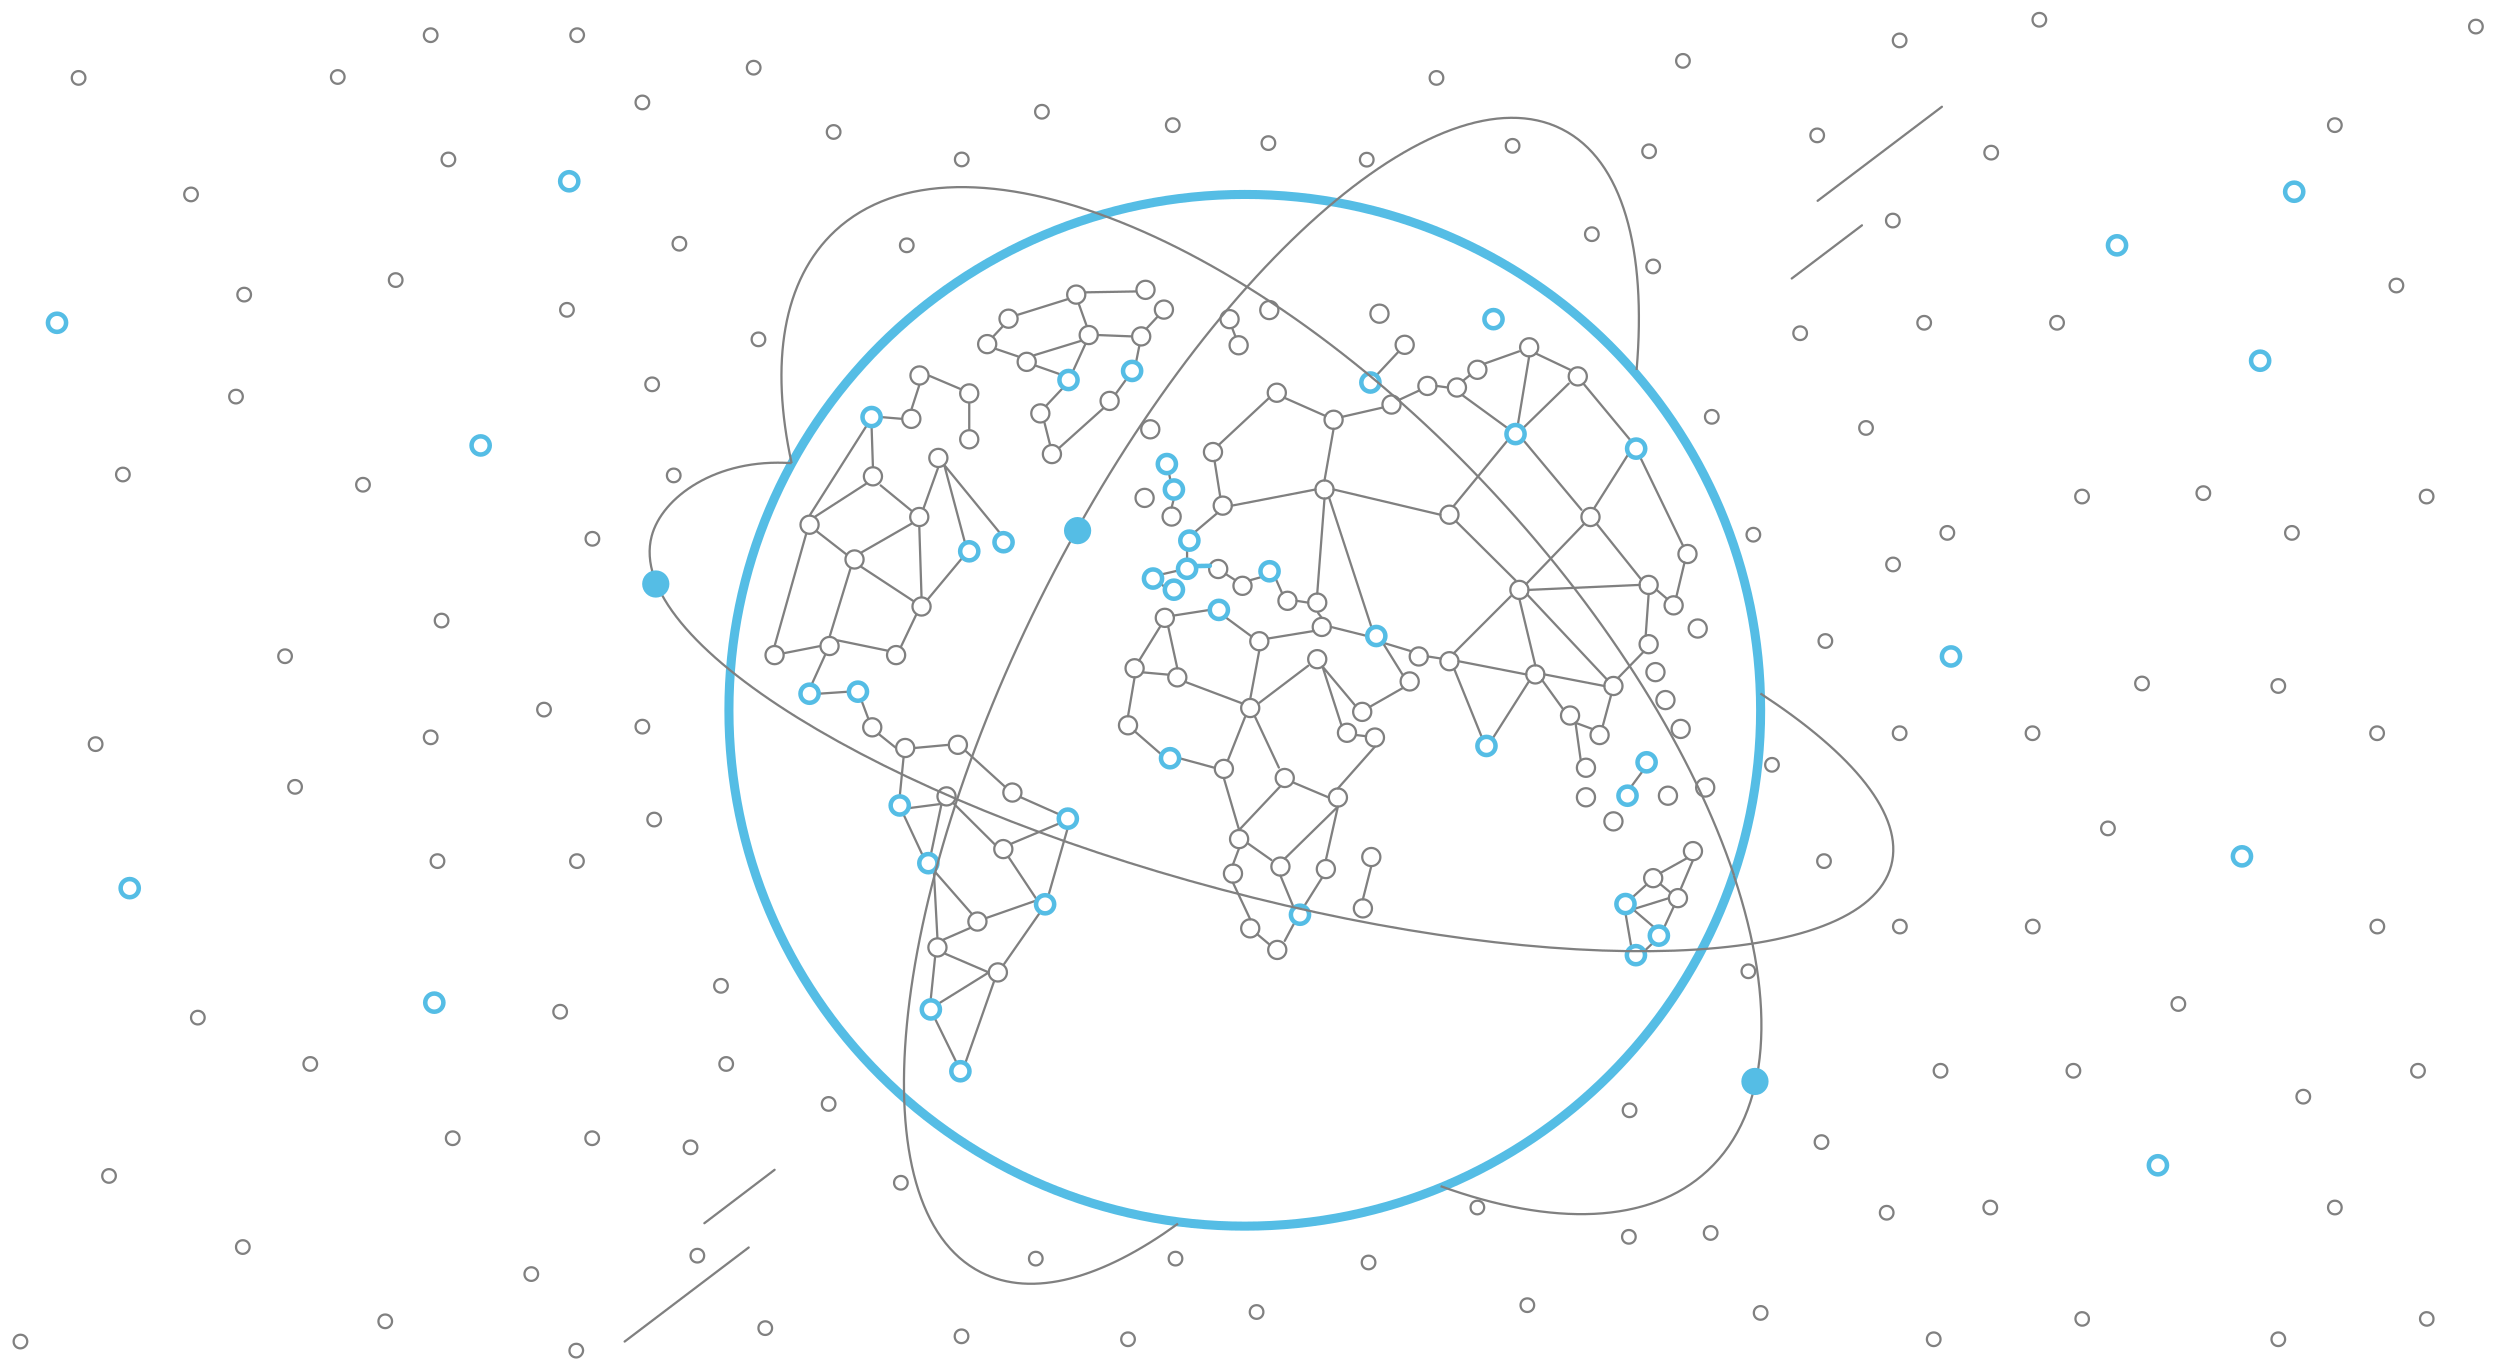 <?xml version="1.0" encoding="utf-8"?>
<!-- Generator: Adobe Illustrator 24.3.0, SVG Export Plug-In . SVG Version: 6.00 Build 0)  -->
<svg version="1.1" id="Layer_1" xmlns="http://www.w3.org/2000/svg" xmlns:xlink="http://www.w3.org/1999/xlink" x="0px" y="0px"
	 viewBox="0 0 1100.6 600.5" style="enable-background:new 0 0 1100.6 600.5;" xml:space="preserve">
<style type="text/css">
	.domains0{fill:none;stroke:#808080;stroke-linecap:round;stroke-linejoin:round;stroke-miterlimit:10;}
	.domains1{fill:url(#SVGID_1_);}
	.domains2{fill:none;stroke:#55bde5;stroke-width:4;stroke-linecap:round;stroke-linejoin:round;stroke-miterlimit:10;}
	.domains3{fill:url(#SVGID_2_);}
	.domains4{fill:none;stroke:#55bde5;stroke-width:2;stroke-linecap:round;stroke-linejoin:round;stroke-miterlimit:10;}
	.domains5{fill:none;stroke:#808080;stroke-miterlimit:10;}
	.domains6{fill:#55bde5;}
</style>
<path class="domains0" d="M197.4,73.2c-1.7,0-3-1.3-3-3s1.3-3,3-3s3,1.3,3,3C200.4,71.8,199.1,73.2,197.4,73.2z"/>
<path class="domains0" d="M189.6,18.5c-1.7,0-3-1.3-3-3s1.3-3,3-3s3,1.3,3,3C192.6,17.1,191.2,18.5,189.6,18.5z M282.8,48.1
	c-1.7,0-3-1.3-3-3s1.3-3,3-3s3,1.3,3,3S284.5,48.1,282.8,48.1z M423.4,73.2c-1.7,0-3-1.3-3-3s1.3-3,3-3s3,1.3,3,3
	C426.4,71.8,425,73.2,423.4,73.2z"/>
<path class="domains0" d="M458.7,52.2c-1.7,0-3-1.3-3-3s1.3-3,3-3s3,1.3,3,3C461.7,50.8,460.3,52.2,458.7,52.2z"/>
<path class="domains0" d="M399.2,111c-1.7,0-3-1.3-3-3s1.3-3,3-3s3,1.3,3,3S400.9,111,399.2,111z M516.3,58.1c-1.7,0-3-1.3-3-3s1.3-3,3-3
	s3,1.3,3,3C519.3,56.7,518,58.1,516.3,58.1z M558.4,66c-1.7,0-3-1.3-3-3s1.3-3,3-3s3,1.3,3,3C561.4,64.7,560.1,66,558.4,66z
	 M601.7,73.3c-1.7,0-3-1.3-3-3s1.3-3,3-3s3,1.3,3,3S603.4,73.3,601.7,73.3z M665.9,67.2c-1.7,0-3-1.3-3-3s1.3-3,3-3s3,1.3,3,3
	C668.9,65.9,667.6,67.2,665.9,67.2z M632.4,37.3c-1.7,0-3-1.3-3-3s1.3-3,3-3s3,1.3,3,3S634.1,37.3,632.4,37.3z M726,69.6
	c-1.7,0-3-1.3-3-3s1.3-3,3-3s3,1.3,3,3C729,68.2,727.7,69.6,726,69.6z M800,62.6c-1.7,0-3-1.3-3-3s1.3-3,3-3s3,1.3,3,3
	S801.7,62.6,800,62.6z M897.8,11.7c-1.7,0-3-1.3-3-3s1.3-3,3-3s3,1.3,3,3C900.8,10.3,899.5,11.7,897.8,11.7z M700.8,106.1
	c-1.7,0-3-1.3-3-3s1.3-3,3-3s3,1.3,3,3S702.5,106.1,700.8,106.1z M740.9,29.8c-1.7,0-3-1.3-3-3s1.3-3,3-3s3,1.3,3,3
	C743.9,28.4,742.5,29.8,740.9,29.8z M727.8,120.3c-1.7,0-3-1.3-3-3s1.3-3,3-3s3,1.3,3,3C730.8,118.9,729.4,120.3,727.8,120.3z
	 M792.5,149.7c-1.7,0-3-1.3-3-3s1.3-3,3-3s3,1.3,3,3S794.2,149.7,792.5,149.7z M753.6,186.5c-1.7,0-3-1.3-3-3s1.3-3,3-3s3,1.3,3,3
	C756.6,185.1,755.3,186.5,753.6,186.5z M771.9,238.4c-1.7,0-3-1.3-3-3s1.3-3,3-3s3,1.3,3,3C774.9,237,773.5,238.4,771.9,238.4z
	 M803.6,285.2c-1.7,0-3-1.3-3-3s1.3-3,3-3s3,1.3,3,3S805.2,285.2,803.6,285.2z M780.1,339.7c-1.7,0-3-1.3-3-3s1.3-3,3-3s3,1.3,3,3
	C783.1,338.3,781.7,339.7,780.1,339.7z M836.3,325.8c-1.7,0-3-1.3-3-3s1.3-3,3-3s3,1.3,3,3C839.3,324.4,838,325.8,836.3,325.8z
	 M803,382.1c-1.7,0-3-1.3-3-3s1.3-3,3-3s3,1.3,3,3S804.7,382.1,803,382.1z M769.7,430.6c-1.7,0-3-1.3-3-3s1.3-3,3-3s3,1.3,3,3
	S771.3,430.6,769.7,430.6z M854.3,474.4c-1.7,0-3-1.3-3-3s1.3-3,3-3s3,1.3,3,3S855.9,474.4,854.3,474.4z M836.4,410.9
	c-1.7,0-3-1.3-3-3s1.3-3,3-3s3,1.3,3,3S838.1,410.9,836.4,410.9z M801.9,505.8c-1.7,0-3-1.3-3-3s1.3-3,3-3s3,1.3,3,3
	C804.9,504.4,803.5,505.8,801.9,505.8z M851.3,592.6c-1.7,0-3-1.3-3-3s1.3-3,3-3s3,1.3,3,3S852.9,592.6,851.3,592.6z M830.6,536.9
	c-1.7,0-3-1.3-3-3s1.3-3,3-3s3,1.3,3,3S832.2,536.9,830.6,536.9z M876.2,534.6c-1.7,0-3-1.3-3-3s1.3-3,3-3s3,1.3,3,3
	S877.9,534.6,876.2,534.6z"/>
<path class="domains0" d="M775.1,581c-1.7,0-3-1.3-3-3s1.3-3,3-3s3,1.3,3,3C778.1,579.6,776.8,581,775.1,581z"/>
<path class="domains0" d="M916.5,583.6c-1.7-0.1-2.9-1.6-2.8-3.2c0.1-1.7,1.6-2.9,3.2-2.7c1.7,0.1,2.9,1.6,2.7,3.2
	C919.6,582.5,918.1,583.7,916.5,583.6L916.5,583.6z M753.1,545.8c-1.7,0-3-1.3-3-3s1.3-3,3-3s3,1.3,3,3
	C756.1,544.4,754.7,545.8,753.1,545.8z M672.4,577.6c-1.7,0-3-1.3-3-3s1.3-3,3-3s3,1.3,3,3S674,577.6,672.4,577.6z M650.4,534.6
	c-1.7,0-3-1.3-3-3s1.3-3,3-3s3,1.3,3,3C653.4,533.2,652,534.6,650.4,534.6z M602.5,558.8c-1.7,0-3-1.3-3-3s1.3-3,3-3s3,1.3,3,3
	S604.1,558.8,602.5,558.8z M553.2,580.6c-1.7,0-3-1.3-3-3s1.3-3,3-3s3,1.3,3,3S554.9,580.6,553.2,580.6z M517.5,557.1
	c-1.7,0-3-1.3-3-3s1.3-3,3-3s3,1.3,3,3S519.2,557.1,517.5,557.1z M456,557.1c-1.7,0-3-1.3-3-3s1.3-3,3-3s3,1.3,3,3
	S457.6,557.1,456,557.1z M496.6,592.6c-1.7,0-3-1.3-3-3s1.3-3,3-3s3,1.3,3,3S498.2,592.6,496.6,592.6z M423.3,591.3
	c-1.7,0-3-1.3-3-3s1.3-3,3-3s3,1.3,3,3S424.9,591.3,423.3,591.3z M396.6,523.7c-1.7,0-3-1.3-3-3s1.3-3,3-3s3,1.3,3,3
	C399.6,522.3,398.3,523.7,396.6,523.7z M307,555.8c-1.7,0-3-1.3-3-3s1.3-3,3-3s3,1.3,3,3S308.7,555.8,307,555.8z M233.9,563.9
	c-1.7,0-3-1.3-3-3s1.3-3,3-3s3,1.3,3,3S235.5,563.9,233.9,563.9z M304,508.1c-1.7,0-3-1.3-3-3s1.3-3,3-3s3,1.3,3,3
	C307,506.7,305.7,508.1,304,508.1z M169.6,584.7c-1.7,0-3-1.3-3-3s1.3-3,3-3s3,1.3,3,3C172.6,583.3,171.2,584.7,169.6,584.7z"/>
<path class="domains0" d="M319.7,471.4c-1.7,0-3-1.3-3-3s1.3-3,3-3s3,1.3,3,3S321.4,471.4,319.7,471.4z"/>
<path class="domains0" d="M317.4,437c-1.7,0-3-1.3-3-3s1.3-3,3-3s3,1.3,3,3S319,437,317.4,437z M296.6,212.3c-1.7,0-3-1.3-3-3s1.3-3,3-3
	s3,1.3,3,3C299.6,210.9,298.3,212.3,296.6,212.3z"/>
<path class="domains0" d="M287.1,172.2c-1.7,0-3-1.3-3-3s1.3-3,3-3s3,1.3,3,3S288.8,172.2,287.1,172.2z M107.5,132.7c-1.7,0-3-1.3-3-3
	s1.3-3,3-3s3,1.3,3,3S109.2,132.7,107.5,132.7z M189.6,327.6c-1.7,0-3-1.3-3-3s1.3-3,3-3s3,1.3,3,3S191.3,327.6,189.6,327.6z"/>
<path class="domains0" d="M9,593.6c-1.7,0-3-1.3-3-3s1.3-3,3-3s3,1.3,3,3C12,592.2,10.6,593.6,9,593.6z M260.8,240.2c-1.7,0-3-1.3-3-3
	s1.3-3,3-3s3,1.3,3,3S262.5,240.2,260.8,240.2z M333.9,152.4c-1.7,0-3-1.3-3-3s1.3-3,3-3s3,1.3,3,3S335.6,152.4,333.9,152.4z
	 M249.6,139.4c-1.7,0-3-1.3-3-3s1.3-3,3-3s3,1.3,3,3C252.6,138,251.3,139.4,249.6,139.4z M84.1,88.6c-1.7,0-3-1.3-3-3s1.3-3,3-3
	s3,1.3,3,3C87,87.3,85.7,88.6,84.1,88.6z M288,363.8c-1.7,0-3-1.3-3-3s1.3-3,3-3s3,1.3,3,3C291,362.4,289.7,363.8,288,363.8z
	 M282.8,322.9c-1.7,0-3-1.3-3-3s1.3-3,3-3s3,1.3,3,3C285.8,321.5,284.5,322.9,282.8,322.9z M239.5,315.4c-1.7,0-3-1.3-3-3s1.3-3,3-3
	s3,1.3,3,3C242.5,314,241.1,315.4,239.5,315.4z M254,382.1c-1.7,0-3-1.3-3-3s1.3-3,3-3s3,1.3,3,3S255.7,382.1,254,382.1z
	 M246.6,448.4c-1.7,0-3-1.3-3-3s1.3-3,3-3s3,1.3,3,3S248.3,448.4,246.6,448.4z M260.7,504.1c-1.7,0-3-1.3-3-3s1.3-3,3-3s3,1.3,3,3
	C263.7,502.7,262.4,504.1,260.7,504.1z M54.1,211.9c-1.7,0-3-1.3-3-3s1.3-3,3-3s3,1.3,3,3S55.7,211.9,54.1,211.9z M42.1,330.6
	c-1.7,0-3-1.3-3-3s1.3-3,3-3s3,1.3,3,3S43.8,330.6,42.1,330.6z M34.6,37.3c-1.7,0-3-1.3-3-3s1.3-3,3-3s3,1.3,3,3
	C37.6,35.9,36.3,37.3,34.6,37.3z M192.6,382.1c-1.7,0-3-1.3-3-3s1.3-3,3-3s3,1.3,3,3S194.3,382.1,192.6,382.1z M199.3,504.1
	c-1.7,0-3-1.3-3-3s1.3-3,3-3s3,1.3,3,3C202.3,502.7,201,504.1,199.3,504.1z M87.1,451c-1.7,0-3-1.3-3-3s1.3-3,3-3s3,1.3,3,3
	S88.7,451,87.1,451z M106.9,552c-1.7,0-3-1.3-3-3s1.3-3,3-3s3,1.3,3,3C109.9,550.6,108.5,552,106.9,552z M48,520.7c-1.7,0-3-1.3-3-3
	s1.3-3,3-3s3,1.3,3,3C51,519.3,49.6,520.7,48,520.7z M125.5,291.9c-1.7,0-3-1.3-3-3s1.3-3,3-3s3,1.3,3,3
	C128.5,290.5,127.1,291.9,125.5,291.9z M129.9,349.4c-1.7,0-3-1.3-3-3s1.3-3,3-3s3,1.3,3,3S131.6,349.4,129.9,349.4z M136.6,471.4
	c-1.7,0-3-1.3-3-3s1.3-3,3-3s3,1.3,3,3C139.6,470,138.3,471.4,136.6,471.4z M194.4,276.2c-1.7,0-3-1.3-3-3s1.3-3,3-3s3,1.3,3,3
	S196,276.2,194.4,276.2z M103.9,177.6c-1.7,0-3-1.3-3-3s1.3-3,3-3s3,1.3,3,3C106.9,176.2,105.5,177.6,103.9,177.6z M148.7,36.9
	c-1.7,0-3-1.3-3-3s1.3-3,3-3s3,1.3,3,3C151.7,35.5,150.3,36.9,148.7,36.9z M174.2,126.3c-1.7,0-3-1.3-3-3s1.3-3,3-3s3,1.3,3,3
	S175.9,126.3,174.2,126.3z M159.8,216.4c-1.7,0-3-1.3-3-3s1.3-3,3-3s3,1.3,3,3C162.8,215,161.5,216.4,159.8,216.4z M364.8,489
	c-1.7,0-3-1.3-3-3s1.3-3,3-3s3,1.3,3,3C367.8,487.6,366.5,489,364.8,489z M336.9,587.7c-1.7,0-3-1.3-3-3s1.3-3,3-3s3,1.3,3,3
	C339.9,586.3,338.6,587.7,336.9,587.7z M253.7,597.6c-1.7,0-3-1.3-3-3s1.3-3,3-3s3,1.3,3,3C256.6,596.2,255.3,597.6,253.7,597.6
	L253.7,597.6z M717.1,547.5c-1.7,0-3-1.3-3-3s1.3-3,3-3s3,1.3,3,3C720.1,546.1,718.8,547.5,717.1,547.5z M717.4,491.8
	c-1.7,0-3-1.3-3-3s1.3-3,3-3s3,1.3,3,3S719.1,491.8,717.4,491.8z"/>
<path class="domains0" d="M821.5,191.4c-1.7,0-3-1.3-3-3s1.3-3,3-3s3,1.3,3,3C824.5,190,823.2,191.4,821.5,191.4z"/>
<path class="domains0" d="M876.6,70.2c-1.7,0-3-1.3-3-3s1.3-3,3-3s3,1.3,3,3S878.3,70.2,876.6,70.2z M833.4,251.5c-1.7,0-3-1.3-3-3
	s1.3-3,3-3s3,1.3,3,3C836.4,250.1,835.1,251.5,833.4,251.5z M857.3,237.6c-1.7,0-3-1.3-3-3s1.3-3,3-3s3,1.3,3,3
	C860.3,236.2,859,237.6,857.3,237.6z M916.6,221.6c-1.7,0-3-1.3-3-3s1.3-3,3-3s3,1.3,3,3C919.6,220.2,918.3,221.6,916.6,221.6z
	 M847.1,145.1c-1.7,0-3-1.3-3-3s1.3-3,3-3s3,1.3,3,3S848.7,145.1,847.1,145.1z M1003,305c-1.7,0-3-1.3-3-3s1.3-3,3-3s3,1.3,3,3
	S1004.6,305,1003,305z M894.8,325.8c-1.7,0-3-1.3-3-3s1.3-3,3-3s3,1.3,3,3C897.8,324.4,896.5,325.8,894.8,325.8z M1055,128.7
	c-1.7,0-3-1.3-3-3s1.3-3,3-3s3,1.3,3,3C1058,127.3,1056.7,128.7,1055,128.7z M1027.9,58.1c-1.7,0-3-1.3-3-3s1.3-3,3-3s3,1.3,3,3
	C1030.9,56.7,1029.6,58.1,1027.9,58.1z M1090,14.7c-1.7,0-3-1.3-3-3s1.3-3,3-3s3,1.3,3,3C1093,13.3,1091.7,14.7,1090,14.7z
	 M912.8,474.4c-1.7,0-3-1.3-3-3s1.3-3,3-3s3,1.3,3,3S914.4,474.4,912.8,474.4z M894.9,410.9c-1.7,0-3-1.3-3-3s1.3-3,3-3s3,1.3,3,3
	S896.6,410.9,894.9,410.9z M943,303.9c-1.7,0-3-1.3-3-3s1.3-3,3-3s3,1.3,3,3S944.7,303.9,943,303.9z M905.6,145.1c-1.7,0-3-1.3-3-3
	s1.3-3,3-3s3,1.3,3,3S907.2,145.1,905.6,145.1z M833.3,100.1c-1.7,0-3-1.3-3-3s1.3-3,3-3s3,1.3,3,3S835,100.1,833.3,100.1z"/>
<path class="domains0" d="M836.3,20.8c-1.7,0-3-1.3-3-3s1.3-3,3-3s3,1.3,3,3C839.3,19.4,838,20.8,836.3,20.8z M970,220.1
	c-1.7,0-3-1.3-3-3s1.3-3,3-3s3,1.3,3,3S971.7,220.1,970,220.1z M928,367.7c-1.7,0-3-1.3-3-3s1.3-3,3-3s3,1.3,3,3
	C931,366.3,929.7,367.7,928,367.7z M1014,485.8c-1.7,0-3-1.3-3-3s1.3-3,3-3s3,1.3,3,3C1017,484.4,1015.7,485.8,1014,485.8z"/>
<path class="domains0" d="M367,61.1c-1.7,0-3-1.3-3-3s1.3-3,3-3s3,1.3,3,3S368.6,61.1,367,61.1z M331.8,32.8c-1.7,0-3-1.3-3-3s1.3-3,3-3
	s3,1.3,3,3C334.8,31.4,333.4,32.8,331.8,32.8z M299.1,110.3c-1.7,0-3-1.3-3-3s1.3-3,3-3s3,1.3,3,3S300.7,110.3,299.1,110.3z
	 M254.1,18.5c-1.7,0-3-1.3-3-3s1.3-3,3-3s3,1.3,3,3C257,17.1,255.7,18.5,254.1,18.5z"/>
<path class="domains0" d="M800.2,88.4L854.9,47 M788.8,122.6l30.9-23.4 M329.6,549.2L275,590.6 M341,515l-30.9,23.5"/>
<radialGradient id="SVGID_1_" cx="688" cy="-129.4" r="0" gradientTransform="matrix(1 0 0 1 0 465)" gradientUnits="userSpaceOnUse">
	<stop  offset="0" style="stop-color:#27AAE1"/>
	<stop  offset="0.199" style="stop-color:#2AABE1"/>
	<stop  offset="0.347" style="stop-color:#33AEE1"/>
	<stop  offset="0.478" style="stop-color:#44B3E2"/>
	<stop  offset="0.6" style="stop-color:#5ABAE3"/>
	<stop  offset="0.715" style="stop-color:#78C4E4"/>
	<stop  offset="0.826" style="stop-color:#9CCFE5"/>
	<stop  offset="0.93" style="stop-color:#C6DDE7"/>
	<stop  offset="1" style="stop-color:#E6E7E8"/>
</radialGradient>
<path class="domains1" d="M688,335.6C687.6,335.3,687.5,335.3,688,335.6z"/>
<path id="svg-concept" class="domains2" d="M775.1,312.7c0,125.4-101.7,227.1-227.1,227.1S320.9,438.1,320.9,312.7S422.6,85.6,548,85.6
	C673.4,85.5,775.1,187.2,775.1,312.7z"/>
<path class="domains0" d="M566.3,418.2c0,2.2-1.8,4-4,4s-4-1.8-4-4s1.8-4,4-4S566.3,415.9,566.3,418.2z M554.4,408.7c0,2.2-1.8,4-4,4
	s-4-1.8-4-4s1.8-4,4-4S554.4,406.5,554.4,408.7z M587.7,382.6c0,2.2-1.8,4-4,4s-4-1.8-4-4s1.8-4,4-4S587.7,380.4,587.7,382.6z
	 M593,351.1c0,2.2-1.8,4-4,4s-4-1.8-4-4s1.8-4,4-4S593,348.9,593,351.1z M609.3,324.7c0,2.2-1.8,4-4,4s-4-1.8-4-4s1.8-4,4-4
	S609.3,322.5,609.3,324.7z M597,322.6c0,2.2-1.8,4-4,4s-4-1.8-4-4s1.8-4,4-4S597,320.4,597,322.6z M583.9,290.2c0,2.2-1.8,4-4,4
	s-4-1.8-4-4s1.8-4,4-4S583.9,288,583.9,290.2z M603.7,313.4c0,2.2-1.8,4-4,4s-4-1.8-4-4s1.8-4,4-4S603.7,311.1,603.7,313.4z
	 M624.6,300c0,2.2-1.8,4-4,4s-4-1.8-4-4s1.8-4,4-4S624.6,297.8,624.6,300z M585.9,276c0,2.2-1.8,4-4,4s-4-1.8-4-4s1.8-4,4-4
	S585.9,273.8,585.9,276z M583.9,265.3c0,2.2-1.8,4-4,4s-4-1.8-4-4s1.8-4,4-4S583.9,263.1,583.9,265.3z M570.8,264.5c0,2.2-1.8,4-4,4
	s-4-1.8-4-4s1.8-4,4-4S570.8,262.3,570.8,264.5z M558.4,282.3c0,2.2-1.8,4-4,4s-4-1.8-4-4s1.8-4,4-4S558.4,280.1,558.4,282.3z
	 M516.8,272c0,2.2-1.8,4-4,4s-4-1.8-4-4s1.8-4,4-4S516.8,269.8,516.8,272z M540.3,250.5c0,2.2-1.8,4-4,4s-4-1.8-4-4s1.8-4,4-4
	S540.3,248.3,540.3,250.5z M551,257.9c0,2.2-1.8,4-4,4s-4-1.8-4-4s1.8-4,4-4S551,255.7,551,257.9z M542.3,222.6c0,2.2-1.8,4-4,4
	s-4-1.8-4-4s1.8-4,4-4S542.3,220.3,542.3,222.6z M538,199c0,2.2-1.8,4-4,4s-4-1.8-4-4s1.8-4,4-4S538,196.8,538,199z M566.1,172.9
	c0,2.2-1.8,4-4,4s-4-1.8-4-4s1.8-4,4-4S566.1,170.7,566.1,172.9z M591.1,184.8c0,2.2-1.8,4-4,4s-4-1.8-4-4s1.8-4,4-4
	S591.1,182.5,591.1,184.8z M616.6,178.1c0,2.2-1.8,4-4,4s-4-1.8-4-4s1.8-4,4-4S616.6,175.9,616.6,178.1z M632.4,169.9
	c0,2.2-1.8,4-4,4s-4-1.8-4-4s1.8-4,4-4C630.7,165.9,632.4,167.7,632.4,169.9z M654.4,162.8c0,2.2-1.8,4-4,4s-4-1.8-4-4s1.8-4,4-4
	C652.7,158.8,654.4,160.5,654.4,162.8z M645.4,170.6c0,2.2-1.8,4-4,4s-4-1.8-4-4s1.8-4,4-4S645.4,168.4,645.4,170.6z M677.2,152.9
	c0,2.2-1.8,4-4,4s-4-1.8-4-4s1.8-4,4-4S677.2,150.7,677.2,152.9z M698.6,165.7c0,2.2-1.8,4-4,4s-4-1.8-4-4s1.8-4,4-4
	S698.6,163.5,698.6,165.7z M746.9,243.9c0,2.2-1.8,4-4,4s-4-1.8-4-4s1.8-4,4-4C745.2,239.9,746.9,241.7,746.9,243.9z M740.8,266.5
	c0,2.2-1.8,4-4,4s-4-1.8-4-4s1.8-4,4-4S740.8,264.3,740.8,266.5z M729.8,257.5c0,2.2-1.8,4-4,4s-4-1.8-4-4s1.8-4,4-4
	S729.8,255.3,729.8,257.5z M729.8,283.6c0,2.2-1.8,4-4,4s-4-1.8-4-4s1.8-4,4-4S729.8,281.4,729.8,283.6z M714.3,302c0,2.2-1.8,4-4,4
	s-4-1.8-4-4s1.8-4,4-4S714.3,299.8,714.3,302z M708.2,323.6c0,2.2-1.8,4-4,4s-4-1.8-4-4s1.8-4,4-4S708.2,321.4,708.2,323.6z
	 M695.2,315c0,2.2-1.8,4-4,4s-4-1.8-4-4s1.8-4,4-4S695.2,312.8,695.2,315z M679.9,296.9c0,2.2-1.8,4-4,4s-4-1.8-4-4s1.8-4,4-4
	S679.9,294.6,679.9,296.9z M642.1,291.1c0,2.2-1.8,4-4,4s-4-1.8-4-4s1.8-4,4-4S642.1,288.9,642.1,291.1z M672.9,259.7
	c0,2.2-1.8,4-4,4s-4-1.8-4-4s1.8-4,4-4S672.9,257.5,672.9,259.7z M704.2,227.6c0,2.2-1.8,4-4,4s-4-1.8-4-4s1.8-4,4-4
	S704.2,225.4,704.2,227.6z M587.1,215.5c0,2.2-1.8,4-4,4s-4-1.8-4-4s1.8-4,4-4S587.1,213.3,587.1,215.5z M642.1,226.6
	c0,2.2-1.8,4-4,4s-4-1.8-4-4s1.8-4,4-4S642.1,224.3,642.1,226.6z M628.6,289c0,2.2-1.8,4-4,4s-4-1.8-4-4s1.8-4,4-4
	S628.6,286.8,628.6,289z M702.2,338c0,2.2-1.8,4-4,4s-4-1.8-4-4s1.8-4,4-4S702.2,335.8,702.2,338z M749.3,374.7c0,2.2-1.8,4-4,4
	s-4-1.8-4-4s1.8-4,4-4S749.3,372.5,749.3,374.7z M604,399.9c0,2.2-1.8,4-4,4s-4-1.8-4-4s1.8-4,4-4S604,397.7,604,399.9z
	 M607.7,377.3c0,2.2-1.8,4-4,4s-4-1.8-4-4s1.8-4,4-4S607.7,375.1,607.7,377.3z M743.9,320.9c0,2.2-1.8,4-4,4s-4-1.8-4-4s1.8-4,4-4
	S743.9,318.7,743.9,320.9z M751.4,276.7c0,2.2-1.8,4-4,4s-4-1.8-4-4s1.8-4,4-4S751.4,274.5,751.4,276.7z M754.7,346.7
	c0,2.2-1.8,4-4,4s-4-1.8-4-4s1.8-4,4-4S754.7,344.5,754.7,346.7z M738.3,350.3c0,2.2-1.8,4-4,4s-4-1.8-4-4s1.8-4,4-4
	S738.3,348.1,738.3,350.3z M714.3,361.6c0,2.2-1.8,4-4,4s-4-1.8-4-4s1.8-4,4-4S714.3,359.4,714.3,361.6z M702.2,351c0,2.2-1.8,4-4,4
	s-4-1.8-4-4s1.8-4,4-4S702.2,348.8,702.2,351z M737.2,308.2c0,2.2-1.8,4-4,4s-4-1.8-4-4s1.8-4,4-4S737.2,306,737.2,308.2z
	 M732.8,295.9c0,2.2-1.8,4-4,4s-4-1.8-4-4s1.8-4,4-4S732.8,293.7,732.8,295.9z M731.8,386.6c0,2.2-1.8,4-4,4s-4-1.8-4-4s1.8-4,4-4
	S731.8,384.4,731.8,386.6z M742.7,395.4c0,2.2-1.8,4-4,4s-4-1.8-4-4s1.8-4,4-4S742.7,393.2,742.7,395.4z M519.8,227.4
	c0,2.2-1.8,4-4,4s-4-1.8-4-4s1.8-4,4-4S519.8,225.2,519.8,227.4z M507.9,219.2c0,2.2-1.8,4-4,4s-4-1.8-4-4s1.8-4,4-4
	S507.9,217,507.9,219.2z M503.5,294.2c0,2.2-1.8,4-4,4s-4-1.8-4-4s1.8-4,4-4S503.5,292,503.5,294.2z M500.6,319.3c0,2.2-1.8,4-4,4
	s-4-1.8-4-4s1.8-4,4-4S500.6,317.1,500.6,319.3z M522.3,298.2c0,2.2-1.8,4-4,4s-4-1.8-4-4s1.8-4,4-4S522.3,296,522.3,298.2z
	 M554.4,311.7c0,2.2-1.8,4-4,4s-4-1.8-4-4s1.8-4,4-4S554.4,309.5,554.4,311.7z M569.6,342.5c0,2.2-1.8,4-4,4s-4-1.8-4-4s1.8-4,4-4
	C567.8,338.6,569.6,340.3,569.6,342.5z M567.7,381.5c0,2.2-1.8,4-4,4s-4-1.8-4-4s1.8-4,4-4S567.7,379.3,567.7,381.5z M546.8,384.6
	c0,2.2-1.8,4-4,4s-4-1.8-4-4s1.8-4,4-4C545.1,380.6,546.8,382.3,546.8,384.6z M549.5,369.4c0,2.2-1.8,4-4,4s-4-1.8-4-4s1.8-4,4-4
	C547.8,365.4,549.5,367.2,549.5,369.4z M542.8,338.5c0,2.2-1.8,4-4,4s-4-1.8-4-4s1.8-4,4-4C541.1,334.6,542.8,336.3,542.8,338.5z
	 M510.4,189c0,2.2-1.8,4-4,4s-4-1.8-4-4s1.8-4,4-4S510.4,186.8,510.4,189z M549.3,152c0,2.2-1.8,4-4,4s-4-1.8-4-4s1.8-4,4-4
	S549.3,149.8,549.3,152z M545.3,140.5c0,2.2-1.8,4-4,4s-4-1.8-4-4s1.8-4,4-4S545.3,138.3,545.3,140.5z M562.8,136.5c0,2.2-1.8,4-4,4
	s-4-1.8-4-4s1.8-4,4-4C561.1,132.5,562.8,134.3,562.8,136.5z M611.3,138.1c0,2.2-1.8,4-4,4s-4-1.8-4-4s1.8-4,4-4
	C609.6,134.1,611.3,135.9,611.3,138.1z M622.4,151.8c0,2.2-1.8,4-4,4s-4-1.8-4-4s1.8-4,4-4S622.4,149.6,622.4,151.8z M542.4,144.3
	l1.5,3.9 M605.9,165.3l9.8-10.5"/>
<radialGradient id="SVGID_2_" cx="425.7" cy="-217.7" r="0" gradientTransform="matrix(1 0 0 1 0 465)" gradientUnits="userSpaceOnUse">
	<stop  offset="0" style="stop-color:#27AAE1"/>
	<stop  offset="0.199" style="stop-color:#2AABE1"/>
	<stop  offset="0.347" style="stop-color:#33AEE1"/>
	<stop  offset="0.478" style="stop-color:#44B3E2"/>
	<stop  offset="0.6" style="stop-color:#5ABAE3"/>
	<stop  offset="0.715" style="stop-color:#78C4E4"/>
	<stop  offset="0.826" style="stop-color:#9CCFE5"/>
	<stop  offset="0.93" style="stop-color:#C6DDE7"/>
	<stop  offset="1" style="stop-color:#E6E7E8"/>
</radialGradient>
<path class="domains3" d="M425.7,247.3C425.6,247.3,425.6,247.3,425.7,247.3z"/>
<path class="domains0" d="M467.1,199.9c0,2.2-1.8,4-4,4s-4-1.8-4-4s1.8-4,4-4S467.1,197.7,467.1,199.9z M443.3,428.1c0,2.2-1.8,4-4,4
	s-4-1.8-4-4s1.8-4,4-4C441.6,424.1,443.3,425.9,443.3,428.1z M416.7,417.1c0,2.2-1.8,4-4,4s-4-1.8-4-4s1.8-4,4-4
	S416.7,414.9,416.7,417.1z M434.3,405.7c0,2.2-1.8,4-4,4s-4-1.8-4-4s1.8-4,4-4S434.3,403.4,434.3,405.7z M449.7,348.9
	c0,2.2-1.8,4-4,4s-4-1.8-4-4s1.8-4,4-4C447.9,345,449.7,346.7,449.7,348.9z M425.7,327.9c0,2.2-1.8,4-4,4s-4-1.8-4-4s1.8-4,4-4
	C424,323.9,425.7,325.7,425.7,327.9z M402.5,329.3c0,2.2-1.8,4-4,4s-4-1.8-4-4s1.8-4,4-4S402.5,327.1,402.5,329.3z M388,320.2
	c0,2.2-1.8,4-4,4s-4-1.8-4-4s1.8-4,4-4S388,318,388,320.2z M345,288.4c0,2.2-1.8,4-4,4s-4-1.8-4-4s1.8-4,4-4S345,286.2,345,288.4z
	 M369.2,284.4c0,2.2-1.8,4-4,4s-4-1.8-4-4s1.8-4,4-4C367.5,280.4,369.2,282.2,369.2,284.4z M398.5,288.4c0,2.2-1.8,4-4,4s-4-1.8-4-4
	s1.8-4,4-4S398.5,286.2,398.5,288.4z M409.7,267c0,2.2-1.8,4-4,4s-4-1.8-4-4s1.8-4,4-4S409.7,264.8,409.7,267z M417.1,201.6
	c0,2.2-1.8,4-4,4s-4-1.8-4-4s1.8-4,4-4S417.1,199.4,417.1,201.6z M408.7,227.6c0,2.2-1.8,4-4,4s-4-1.8-4-4s1.8-4,4-4
	S408.7,225.4,408.7,227.6z M388.3,209.7c0,2.2-1.8,4-4,4s-4-1.8-4-4s1.8-4,4-4S388.3,207.5,388.3,209.7z M408.8,165.3
	c0,2.2-1.8,4-4,4s-4-1.8-4-4s1.8-4,4-4S408.8,163.1,408.8,165.3z M405.2,184.4c0,2.2-1.8,4-4,4s-4-1.8-4-4s1.8-4,4-4
	C403.5,180.4,405.2,182.1,405.2,184.4z M430.7,173.2c0,2.2-1.8,4-4,4s-4-1.8-4-4s1.8-4,4-4S430.7,171,430.7,173.2z M430.7,193.4
	c0,2.2-1.8,4-4,4s-4-1.8-4-4s1.8-4,4-4S430.7,191.2,430.7,193.4z M360.4,231c0,2.2-1.8,4-4,4s-4-1.8-4-4s1.8-4,4-4
	S360.4,228.8,360.4,231z M380.2,246.3c0,2.2-1.8,4-4,4s-4-1.8-4-4s1.8-4,4-4S380.2,244.1,380.2,246.3z M420.7,350.6c0,2.2-1.8,4-4,4
	s-4-1.8-4-4s1.8-4,4-4S420.7,348.4,420.7,350.6z M445.7,373.8c0,2.2-1.8,4-4,4s-4-1.8-4-4s1.8-4,4-4
	C443.9,369.9,445.7,371.6,445.7,373.8z M462,182c0,2.2-1.8,4-4,4s-4-1.8-4-4s1.8-4,4-4S462,179.7,462,182z M492.5,176.5
	c0,2.2-1.8,4-4,4s-4-1.8-4-4s1.8-4,4-4S492.5,174.3,492.5,176.5z M506.4,148.1c0,2.2-1.8,4-4,4s-4-1.8-4-4s1.8-4,4-4
	S506.4,145.9,506.4,148.1z M516.4,136.3c0,2.2-1.8,4-4,4s-4-1.8-4-4s1.8-4,4-4S516.4,134.1,516.4,136.3z M508.3,127.6
	c0,2.2-1.8,4-4,4s-4-1.8-4-4s1.8-4,4-4S508.3,125.3,508.3,127.6z M477.8,129.7c0,2.2-1.8,4-4,4s-4-1.8-4-4s1.8-4,4-4
	S477.8,127.5,477.8,129.7z M448,140.3c0,2.2-1.8,4-4,4s-4-1.8-4-4s1.8-4,4-4S448,138.1,448,140.3z M438.6,151.5c0,2.2-1.8,4-4,4
	s-4-1.8-4-4s1.8-4,4-4S438.6,149.2,438.6,151.5z M456,159.3c0,2.2-1.8,4-4,4s-4-1.8-4-4s1.8-4,4-4S456,157.1,456,159.3z
	 M483.3,147.5c0,2.2-1.8,4-4,4s-4-1.8-4-4s1.8-4,4-4S483.3,145.2,483.3,147.5z M462.3,195.9l-2.6-10.3 M460.4,178.8l7.7-8.2
	 M467.1,164.9l-11.4-4 M466.4,197.1l19.5-17.5 M491.1,173.5l5-6.9 M500.1,159.7l1.5-7.6 M498.4,148.1l-15.1-0.6 M504.6,144.8
	l5.1-5.5 M500.4,128.3l-22.7,0.4 M474.9,133.7l3.5,9.8 M470.4,131.6l-22.4,7 M441.6,143.5l-4.3,4.6 M448.7,157.1l-10.6-3.6
	 M476.1,150l-21.2,6.5 M477.8,151.5l-5.2,11.4 M421.2,468l-9.8-20 M412.9,442l22.4-13.9 M435.3,428.1l-19.6-8.4 M415,413.8l12.4-5.4
	 M427.9,402.4l-16.8-19.2 M434.3,404.1l22.3-7.8 M456.6,396.3l-12.4-18.7 M445,371.5l21.1-8.9 M466.5,358.6l-17.1-7.6 M409.8,376.2
	l4.7-22.3 M414.5,353.9l-14.6,1.9 M396.1,350.6l1.7-17.3 M402.5,329.3l15.2-1.4 M424.9,330.4l17.7,16.1 M419.5,353.4l18.7,18.6
	 M394.5,329.3l-7.7-6.2 M382.2,316.2l-3-8 M373.7,304.5l-13.3,0.9 M357.3,301.4l6.1-13.4 M361.2,284.4l-16.3,3.2 M341,284.4l14-49.7
	 M358.6,227.6l23.1-14.9 M387.7,213.7l13.9,11.4 M406.5,224l6.6-18.4 M415.7,204.7l24.8,30.3 M424.9,239.2l-9.2-34.5 M404.7,231.6
	l1,31.4 M403.5,270.3l-7,14.7 M368.2,281.8l22.8,4.7 M359.3,233.7l13.5,10.5 M378.9,243.4l22.8-13.1 M378.8,249.3l23.6,15.5
	 M374.5,250l-9.3,30.4 M384.3,205.7l-0.6-18.1 M387.7,183.6l9.5,0.8 M401.2,180.4l3.6-11.1 M408.8,165.3l13.9,5.9 M426.7,177.2v12.2
	 M553.5,411.3l5.5,4.6 M565.6,414.2l4-7.5 M569.6,399.7l-5.9-14.2 M574.3,398.7l7.6-12.1 M550.4,404.7l-7.6-16.1 M542.8,380.6
	l2.7-7.2 M549.5,371.4l10.2,7.2 M545.5,365.4l18.2-19.3 M538.8,342.6l6.7,22.8 M569.6,344.6l15.4,6.5 M565.6,378l23.4-22.9
	 M583.7,378.6l5.3-23.5 M589,347.1l16.3-18.4 M597.1,323.6l4.3,0.5 M590.6,319.4l-8.4-26 M596.7,310.7l-14.5-17.3 M603,311.2
	l14.7-8.4 M617.4,296.9l-8.7-14 M621.3,286.7l-12.6-3.8 M628.6,289l5.7,0.9 M640.2,294.5l12.1,29.9 M657,325.3l16.2-25.5
	 M678.9,299.4l9.3,12.9 M693.6,318.2l2.3,16.5 M701.2,321l-7.6-2.8 M705.6,319.6l3.7-13.7 M712.3,298.5l11.3-11.6 M724.5,279.8
	l1.3-18.3 M729.2,259.6l4.8,4.1 M738,262.7l3.6-15.1 M741,240.4l-19-39.3 M718.1,194.2l-21-25.3 M691.7,163l-15.6-7.4 M673.2,156.9
	l-5,30.2 M668.7,154.7l-15.2,5.4 M647.2,165.1l-3.1,2.5 M643.7,173.9l20.3,14.8 M637.4,170.6l-5-0.7 M624.4,172.1L616,176
	 M608.8,179.4l-17.9,4.1 M583.5,183.1l-18.1-8 M558.8,175.1l-22.3,20.8 M534.7,202.9l2.5,15.8 M514.6,208.2l0.7,3.3 M516.8,219.5
	l-1,3.9 M525.7,234.5l10.3-8.7 M522.6,241.8v4.6 M518.6,251.2l-7.4,1.7 M511,256.8l1.9,1.9 M539.6,252.7l4.2,2.7 M550.1,255.5
	l5.7-1.6 M561.5,254.5l3,6.8 M570.8,264.5l5.1,0.8 M580.3,269.9l1.6,2.1 M578.3,277.8l-20.1,3.3 M551,280.2l-11.8-8.7 M532.6,268.5
	l-16,2.5 M510.9,275.6l-9.4,15.2 M514.3,275.9l4,18.3 M521.8,300.2l25.2,9.5 M554.4,286.3l-4,21.4 M575.9,293.1l-21.5,16.3
	 M552.4,315.3l10.6,22.6 M548.1,315.7l-7.5,18.9 M534.3,337.9l-14.7-4 M511.1,332l-11.6-10.1 M496.6,315.3l2.9-17.1 M503.1,296
	l11.2,1 M542.3,222.6l36.8-7.1 M587.1,188.8l-4,22.7 M587.1,215.5l47,11.1 M583.1,219.5l-3.2,41.8 M640.9,229.4l26.3,26.1
	 M671.9,257.1l25.5-26.5 M702.9,230.6l19.7,24.6 M717,199.7l-15.1,23.9 M690.6,168.9l-19.9,19.4 M670.4,193.5l25.8,30.9 M664,193.5
	l-23.9,29.1 M640,287.6l25.1-25.1 M668.9,263.7l7,29.2 M672.3,261.7l35.2,37.5 M642.1,291.1l29.8,5.8 M679.9,296.9l26.4,5.1
	 M672.9,259.7l48.9-2.2 M603.7,275.9L585.1,219 M585.9,276l16,4 M718.1,416.5l-2.5-14.5 M718.5,395.2l6.4-5.8 M731,384.3l11.7-6.5
	 M745.3,378.7l-5.4,12.7 M736.9,399l-4.1,8.9 M723.8,418.8l4-3.8 M727.8,407.9l-8.9-7.6 M734.7,395.4l-15.8,4.9 M735.5,393l-4.6-3.8
	 M717.9,346.6l5.4-7.3 M603.7,381.3l-3.7,14.6 M424.9,468.2l12.8-36.4 M409.7,440.4l2-19.4 M412.7,413.1l-1.6-29.9 M441.7,424.9
	l16.3-23.4 M461.6,394.1l8.5-29.7 M397.8,358.6l8.5,18.2 M408.3,264l15.5-18.6 M356.4,227l25.3-39.9"/>
<path id="svg-concept" class="domains4" d="M474.1,360.4c0,2.2-1.8,4-4,4s-4-1.8-4-4s1.8-4,4-4S474.1,358.2,474.1,360.4z M464.1,398.1
	c0,2.2-1.8,4-4,4s-4-1.8-4-4s1.8-4,4-4S464.1,395.9,464.1,398.1z M426.8,471.6c0,2.2-1.8,4-4,4s-4-1.8-4-4s1.8-4,4-4
	S426.8,469.4,426.8,471.6z M413.8,444.4c0,2.2-1.8,4-4,4s-4-1.8-4-4s1.8-4,4-4S413.8,442.2,413.8,444.4z M400.1,354.6
	c0,2.2-1.8,4-4,4s-4-1.8-4-4s1.8-4,4-4S400.1,352.4,400.1,354.6z M195.2,441.4c0,2.2-1.8,4-4,4s-4-1.8-4-4s1.8-4,4-4
	S195.2,439.2,195.2,441.4z M215.6,196.1c0,2.2-1.8,4-4,4s-4-1.8-4-4s1.8-4,4-4S215.6,193.9,215.6,196.1z M29.1,142.1
	c0,2.2-1.8,4-4,4s-4-1.8-4-4s1.8-4,4-4S29.1,139.8,29.1,142.1z M412.7,380c0,2.2-1.8,4-4,4s-4-1.8-4-4s1.8-4,4-4
	S412.7,377.8,412.7,380z M445.8,238.7c0,2.2-1.8,4-4,4s-4-1.8-4-4s1.8-4,4-4C444,234.8,445.8,236.5,445.8,238.7z M387.7,183.6
	c0,2.2-1.8,4-4,4s-4-1.8-4-4s1.8-4,4-4S387.7,181.4,387.7,183.6z M430.7,242.7c0,2.2-1.8,4-4,4s-4-1.8-4-4s1.8-4,4-4
	C428.9,238.8,430.7,240.5,430.7,242.7z M254.6,79.8c0,2.2-1.8,4-4,4s-4-1.8-4-4s1.8-4,4-4C252.8,75.9,254.6,77.6,254.6,79.8z
	 M381.7,304.5c0,2.2-1.8,4-4,4s-4-1.8-4-4s1.8-4,4-4S381.7,302.3,381.7,304.5z M61.1,391c0,2.2-1.8,4-4,4s-4-1.8-4-4s1.8-4,4-4
	S61.1,388.8,61.1,391z M360.4,305.4c0,2.2-1.8,4-4,4s-4-1.8-4-4s1.8-4,4-4S360.4,303.2,360.4,305.4z M502.4,163.3c0,2.2-1.8,4-4,4
	s-4-1.8-4-4s1.8-4,4-4S502.4,161.1,502.4,163.3z M474.4,167.3c0,2.2-1.8,4-4,4s-4-1.8-4-4s1.8-4,4-4S474.4,165.1,474.4,167.3z
	 M576.3,402.7c0,2.2-1.8,4-4,4s-4-1.8-4-4s1.8-4,4-4S576.3,400.5,576.3,402.7z M540.6,268.5c0,2.2-1.8,4-4,4s-4-1.8-4-4s1.8-4,4-4
	S540.6,266.3,540.6,268.5z M519.1,333.8c0,2.2-1.8,4-4,4s-4-1.8-4-4s1.8-4,4-4S519.1,331.6,519.1,333.8z M511.6,254.7
	c0,2.2-1.8,4-4,4s-4-1.8-4-4s1.8-4,4-4S511.6,252.4,511.6,254.7L511.6,254.7z M520.8,259.6c0,2.2-1.8,4-4,4s-4-1.8-4-4s1.8-4,4-4
	S520.8,257.4,520.8,259.6z M526.6,250.4c0,2.2-1.8,4-4,4s-4-1.8-4-4s1.8-4,4-4S526.6,248.2,526.6,250.4z M527.6,238c0,2.2-1.8,4-4,4
	s-4-1.8-4-4s1.8-4,4-4C525.9,234,527.6,235.8,527.6,238z M526.4,249.2l6.2-0.1 M724.2,420.5c0,2.2-1.8,4-4,4s-4-1.8-4-4s1.8-4,4-4
	S724.2,418.3,724.2,420.5z M734.3,411.9c0,2.2-1.8,4-4,4s-4-1.8-4-4s1.8-4,4-4S734.3,409.7,734.3,411.9z M719.6,398c0,2.2-1.8,4-4,4
	s-4-1.8-4-4s1.8-4,4-4S719.6,395.8,719.6,398z M562.9,251.5c0,2.2-1.8,4-4,4s-4-1.8-4-4s1.8-4,4-4S562.9,249.2,562.9,251.5z
	 M658.4,328.4c0,2.2-1.8,4-4,4s-4-1.8-4-4s1.8-4,4-4C656.7,324.4,658.4,326.2,658.4,328.4z M609.9,280c0,2.2-1.8,4-4,4s-4-1.8-4-4
	s1.8-4,4-4C608.2,276,609.9,277.8,609.9,280z M720.5,350.3c0,2.2-1.8,4-4,4s-4-1.8-4-4s1.8-4,4-4S720.5,348.1,720.5,350.3z
	 M728.9,335.6c0,2.2-1.8,4-4,4s-4-1.8-4-4s1.8-4,4-4S728.9,333.4,728.9,335.6z M520.8,215.5c0,2.2-1.8,4-4,4s-4-1.8-4-4s1.8-4,4-4
	S520.8,213.3,520.8,215.5z M517.7,204.3c0,2.2-1.8,4-4,4s-4-1.8-4-4s1.8-4,4-4S517.7,202.1,517.7,204.3z M724.3,197.5
	c0,2.2-1.8,4-4,4s-4-1.8-4-4s1.8-4,4-4S724.3,195.3,724.3,197.5z M862.9,289c0,2.2-1.8,4-4,4s-4-1.8-4-4s1.8-4,4-4
	S862.9,286.8,862.9,289z M954,513c0,2.2-1.8,4-4,4s-4-1.8-4-4s1.8-4,4-4S954,510.8,954,513z"/>
<path class="domains0" d="M959,445c-1.7,0-3-1.3-3-3s1.3-3,3-3s3,1.3,3,3S960.6,445,959,445z M1003,592.6c-1.7,0-3-1.3-3-3s1.3-3,3-3
	s3,1.3,3,3S1004.6,592.6,1003,592.6z M1027.9,534.6c-1.7,0-3-1.3-3-3s1.3-3,3-3s3,1.3,3,3S1029.6,534.6,1027.9,534.6z M1068.2,583.6
	c-1.7-0.1-2.9-1.6-2.8-3.2c0.1-1.7,1.6-2.9,3.2-2.7c1.7,0.1,2.9,1.6,2.7,3.2C1071.3,582.5,1069.8,583.7,1068.2,583.6L1068.2,583.6z
	 M1009,237.6c-1.7,0-3-1.3-3-3s1.3-3,3-3s3,1.3,3,3C1012,236.2,1010.7,237.6,1009,237.6z M1068.3,221.6c-1.7,0-3-1.3-3-3s1.3-3,3-3
	s3,1.3,3,3C1071.3,220.2,1070,221.6,1068.3,221.6z M1046.5,325.8c-1.7,0-3-1.3-3-3s1.3-3,3-3s3,1.3,3,3
	C1049.5,324.4,1048.2,325.8,1046.5,325.8z M1064.5,474.4c-1.7,0-3-1.3-3-3s1.3-3,3-3s3,1.3,3,3S1066.1,474.4,1064.5,474.4z
	 M1046.6,410.9c-1.7,0-3-1.3-3-3s1.3-3,3-3s3,1.3,3,3S1048.3,410.9,1046.6,410.9z"/>
<path id="svg-concept" class="domains4" d="M991,377c0,2.2-1.8,4-4,4s-4-1.8-4-4s1.8-4,4-4S991,374.8,991,377z M1014,84.4
	c0,2.2-1.8,4-4,4s-4-1.8-4-4s1.8-4,4-4S1014,82.2,1014,84.4z M671.2,191.1c0,2.2-1.8,4-4,4s-4-1.8-4-4s1.8-4,4-4
	S671.2,188.9,671.2,191.1z M999,158.8c0,2.2-1.8,4-4,4s-4-1.8-4-4s1.8-4,4-4S999,156.6,999,158.8z M936,108c0,2.2-1.8,4-4,4
	s-4-1.8-4-4s1.8-4,4-4S936,105.8,936,108z M607.3,168.4c0,2.2-1.8,4-4,4s-4-1.8-4-4s1.8-4,4-4C605.6,164.4,607.3,166.2,607.3,168.4z
	 M661.5,140.5c0,2.2-1.8,4-4,4s-4-1.8-4-4s1.8-4,4-4S661.5,138.3,661.5,140.5z"/>
<path class="domains5" d="M518.6,538.7c-33.3,24.2-64.1,33-86.8,21.4c-54.7-27.8-41.7-163,29-302s172.3-229,226.9-201.2
	c26.8,13.6,37.3,53,32.8,106 M763.3,385.4c18.8,56.1,16.4,104-11.5,129.9c-25.7,23.9-68.4,24.7-117.6,6.9"/>
<path class="domains5" d="M348.5,203.9c-9.6-44-4-80.7,19.2-102.3c54.2-50.3,184.1,1.5,290.2,115.8c51.4,55.4,87.8,115.3,105.5,168"/>
<path class="domains5" d="M775,305.3c41.1,26.8,63.4,53.9,57.6,75.7c-12.2,45.9-144.2,50.6-294.9,10.6S274.7,281.9,286.9,236
	c4.5-17,28.2-34.4,61.6-32.1"/>
<circle id="svg-ico" class="domains6" cx="772.6" cy="476.1" r="6"/>
<path id="svg-ico" class="domains6" d="M480.4,233.6c0,3.3-2.7,6-6,6s-6-2.7-6-6s2.7-6,6-6C477.7,227.7,480.4,230.3,480.4,233.6z"/>
<circle id="svg-ico" class="domains6" cx="288.7" cy="257.1" r="6"/>
</svg>
